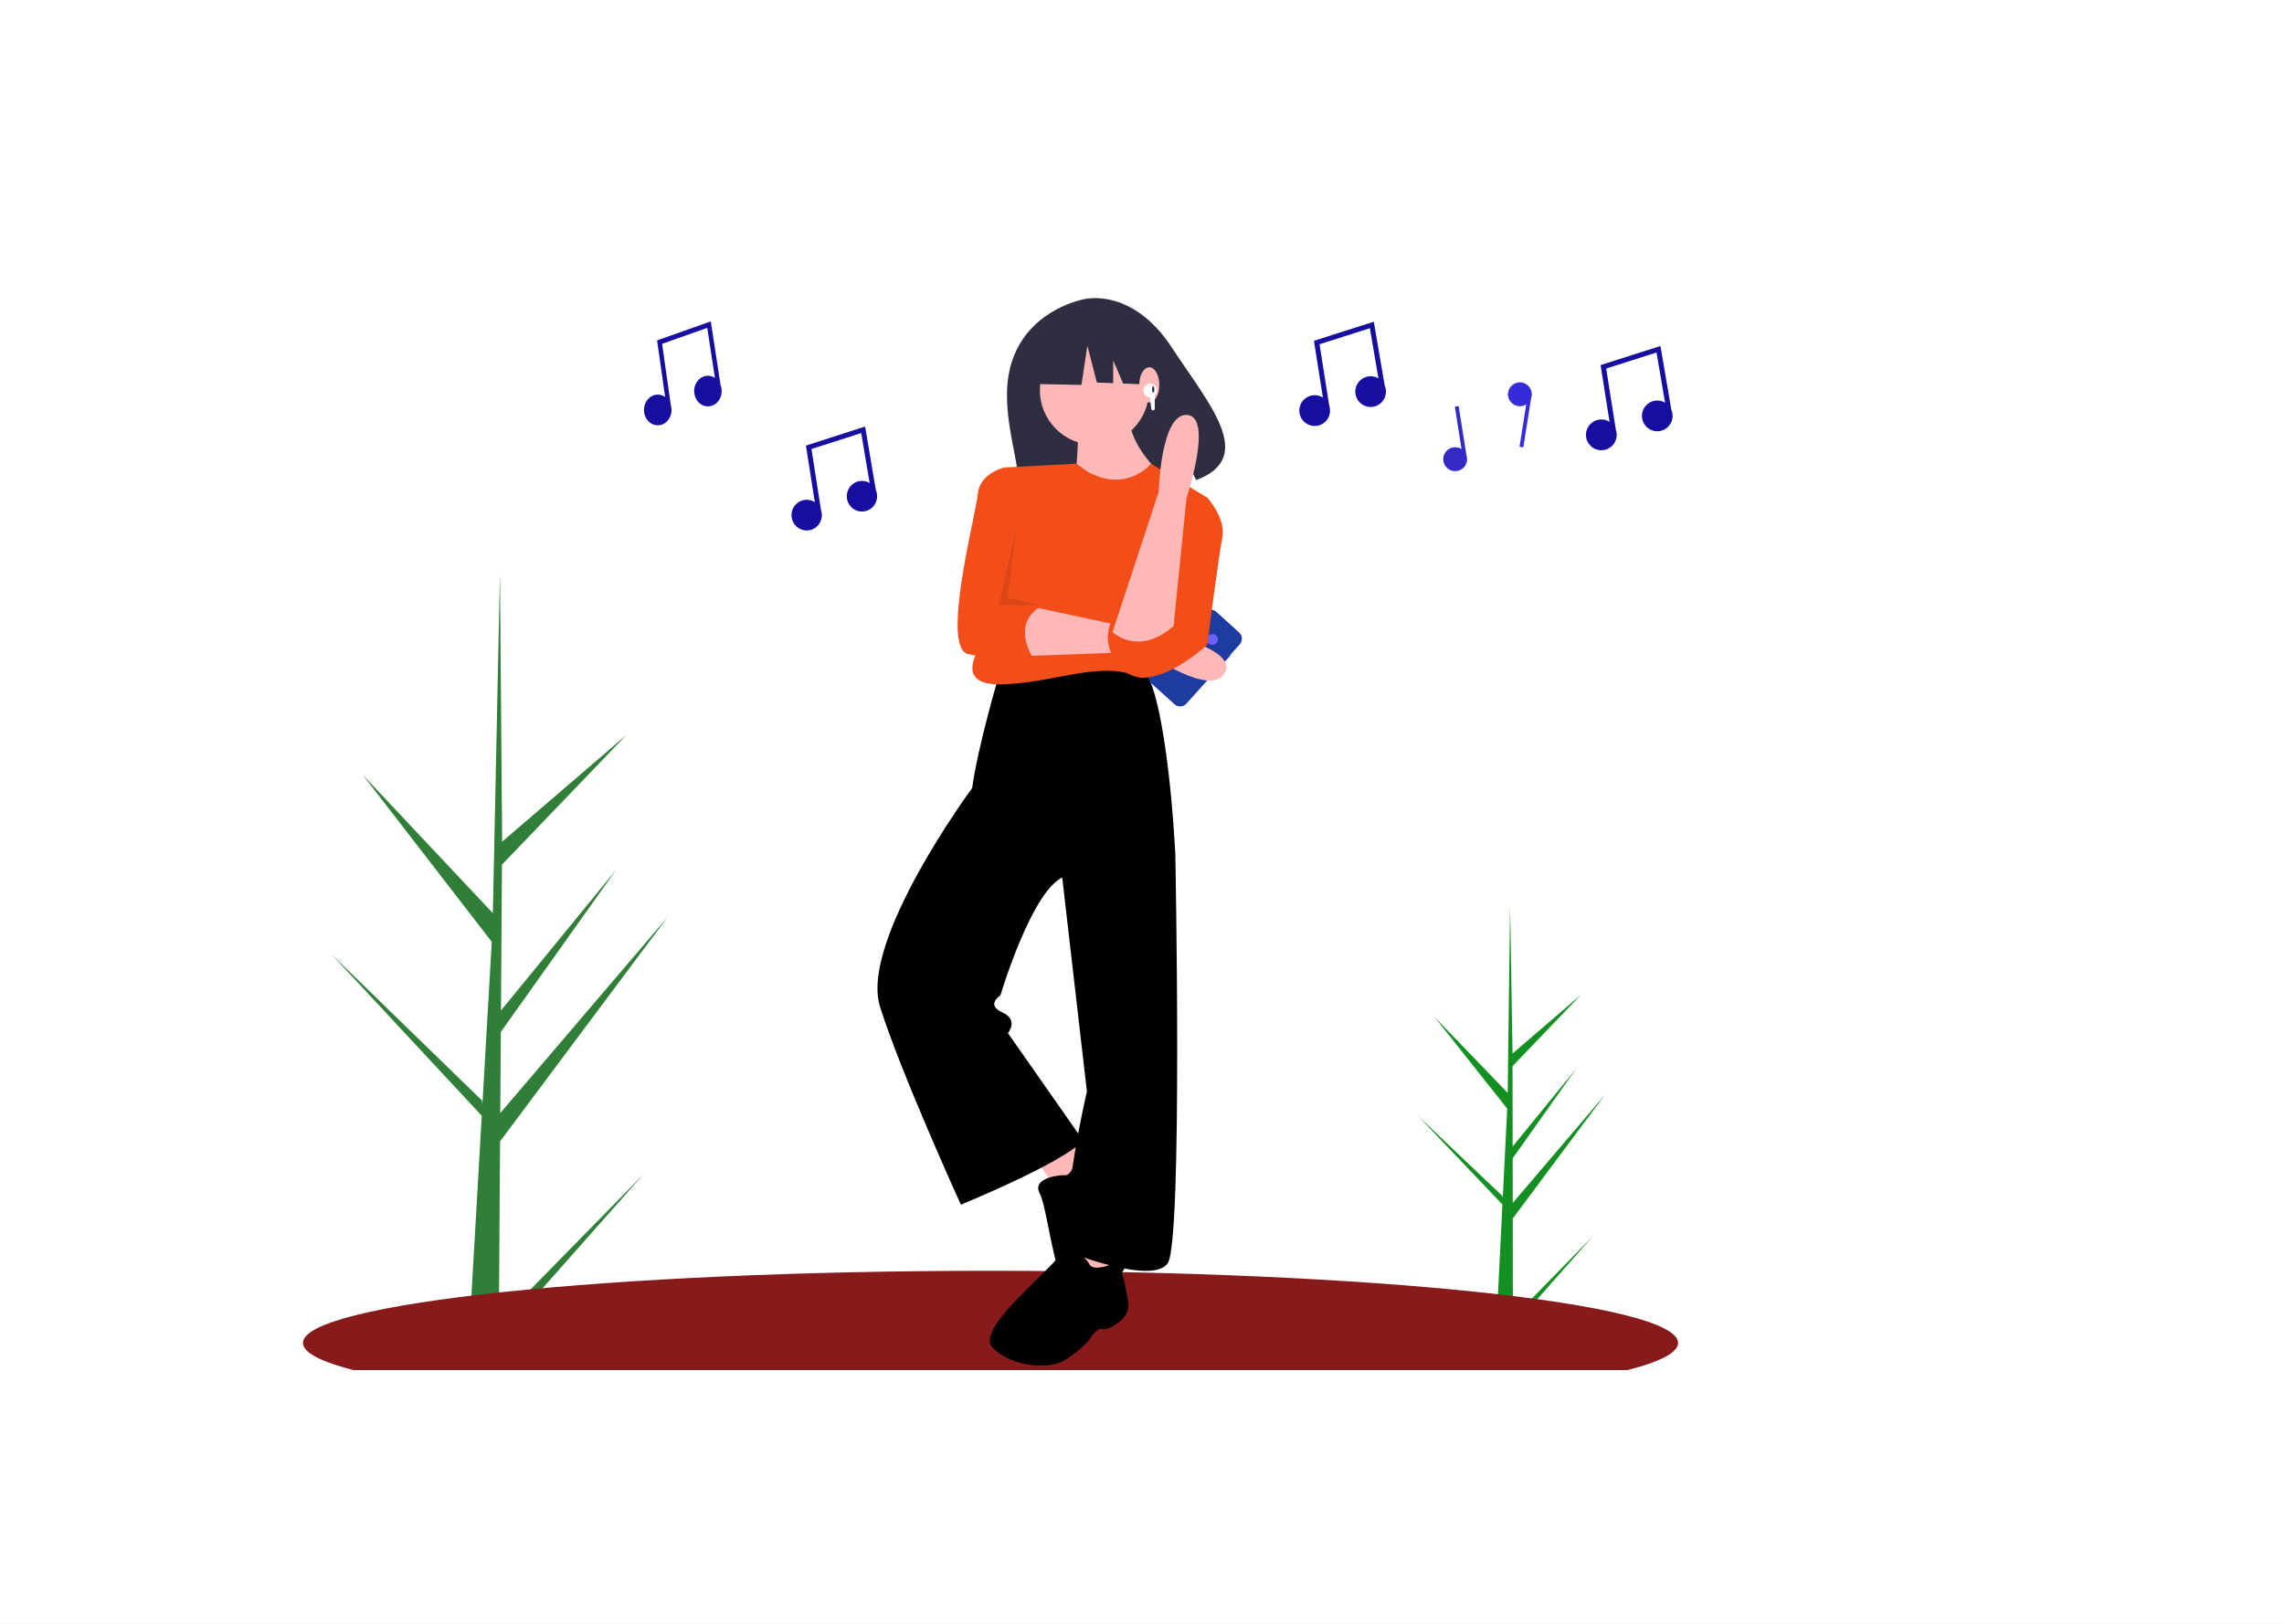 <svg width="1440" height="1024" viewBox="0 0 1440 1024" fill="none" xmlns="http://www.w3.org/2000/svg">
<rect width="1440" height="1024" fill="#E5E5E5"/>
<g id="Desktop - 1">
<rect width="1440" height="1024" fill="white"/>
<g id="undraw_listening_1u79 1">
<g clip-path="url(#clip0)">
<path id="Vector" d="M953.842 831.071L1004.21 779.672L953.848 836.646L953.852 842.478C950.239 842.466 946.663 842.394 943.122 842.26L946.853 767.332L946.796 766.753L946.889 766.642L947.244 759.562L894 703.703L947.271 754.261L947.437 755.759L950.255 699.148L904.43 641.314L950.558 689.201L952.067 571.881L952.075 571.491L952.084 571.875L953.616 664.362L996.911 627.165L953.619 672.328L953.688 722.988L993.782 673.885L953.705 730.435L953.744 758.604L1012 690.226L953.75 768.431L953.842 831.071Z" fill="#148F21"/>
<path id="bigtree" d="M314.515 833.504L405.679 740.55L314.443 843.628L314.363 854.217C307.879 854.17 301.46 854.011 295.108 853.742L302.92 717.712L302.825 716.661L302.993 716.46L303.737 703.606L209 601.778L303.863 693.98L304.14 696.703L310.041 593.927L228.65 488.569L310.733 575.868L315.187 362.845L315.207 362.136L315.218 362.834L316.59 530.787L394.856 463.566L316.479 545.252L315.847 637.242L388.544 548.38L315.767 650.766L315.417 701.917L421 578.188L315.282 719.761L314.515 833.504Z" fill="#307E38"/>
<path id="stand" d="M624.5 892.37C863.915 892.37 1058 872.004 1058 846.88C1058 821.756 863.915 801.389 624.5 801.389C385.085 801.389 191 821.756 191 846.88C191 872.004 385.085 892.37 624.5 892.37Z" fill="#871A1A"/>
<g id="music">
<path id="Vector_2" d="M872.934 242.909L872.981 242.901L866.154 202.889L828.405 214.912L834.053 250.7C832.108 249.467 829.789 248.968 827.511 249.291C825.232 249.614 823.142 250.739 821.615 252.465C820.087 254.191 819.221 256.405 819.172 258.711C819.123 261.018 819.893 263.267 821.346 265.057C822.798 266.847 824.838 268.06 827.101 268.481C829.364 268.902 831.702 268.502 833.698 267.354C835.694 266.205 837.217 264.383 837.997 262.212C838.776 260.041 838.76 257.663 837.951 255.503L837.986 255.497L831.924 217.091L863.67 206.979L869.067 238.609C867.075 237.428 864.727 237.001 862.448 237.406C860.17 237.811 858.112 239.022 856.646 240.817C855.181 242.613 854.406 244.876 854.462 247.195C854.518 249.514 855.4 251.737 856.95 253.46C858.5 255.183 860.614 256.293 862.909 256.587C865.204 256.882 867.529 256.343 869.462 255.067C871.395 253.791 872.807 251.863 873.444 249.633C874.082 247.403 873.9 245.017 872.934 242.909V242.909Z" fill="#160EA0"/>
<path id="Vector_3" d="M454.207 242.567L454.249 242.559L448.128 202.674L414.281 214.659L419.345 250.333C417.601 249.104 415.522 248.606 413.479 248.928C411.435 249.251 409.562 250.372 408.192 252.092C406.822 253.812 406.046 256.019 406.002 258.319C405.958 260.618 406.649 262.86 407.951 264.644C409.253 266.428 411.082 267.638 413.111 268.057C415.14 268.477 417.237 268.079 419.026 266.934C420.816 265.789 422.182 263.972 422.881 261.808C423.579 259.644 423.565 257.274 422.84 255.12L422.871 255.115L417.436 216.83L445.901 206.751L450.739 238.28C448.953 237.103 446.848 236.678 444.805 237.082C442.762 237.485 440.917 238.692 439.603 240.482C438.289 242.272 437.594 244.527 437.644 246.839C437.694 249.151 438.486 251.367 439.875 253.084C441.264 254.802 443.16 255.908 445.218 256.202C447.276 256.495 449.361 255.958 451.094 254.686C452.827 253.414 454.093 251.493 454.665 249.269C455.236 247.046 455.074 244.668 454.207 242.567V242.567Z" fill="#160EA0"/>
<path id="Vector_4" d="M1053.66 258.22L1053.7 258.212L1046.88 218.2L1009.13 230.224L1014.78 266.011C1012.83 264.778 1010.51 264.279 1008.23 264.602C1005.95 264.925 1003.86 266.05 1002.34 267.776C1000.81 269.502 999.943 271.716 999.894 274.022C999.845 276.329 1000.61 278.578 1002.07 280.368C1003.52 282.158 1005.56 283.371 1007.82 283.792C1010.09 284.213 1012.42 283.813 1014.42 282.665C1016.42 281.516 1017.94 279.694 1018.72 277.523C1019.5 275.352 1019.48 272.974 1018.67 270.814L1018.71 270.808L1012.65 232.402L1044.39 222.29L1049.79 253.92C1047.8 252.739 1045.45 252.312 1043.17 252.717C1040.89 253.123 1038.83 254.333 1037.37 256.129C1035.9 257.924 1035.13 260.187 1035.18 262.506C1035.24 264.826 1036.12 267.048 1037.67 268.771C1039.22 270.494 1041.34 271.604 1043.63 271.898C1045.93 272.193 1048.25 271.654 1050.18 270.378C1052.12 269.102 1053.53 267.174 1054.17 264.944C1054.8 262.714 1054.62 260.328 1053.66 258.22V258.22Z" fill="#160EA0"/>
<path id="Vector_5" d="M924.486 286.931L924.513 286.927L919.65 256.111L917.248 256.492L921.464 283.207C919.956 282.251 918.158 281.864 916.391 282.115C914.624 282.365 913.004 283.238 911.82 284.576C910.635 285.914 909.964 287.631 909.926 289.419C909.888 291.208 910.485 292.952 911.611 294.339C912.738 295.727 914.319 296.668 916.074 296.994C917.828 297.32 919.641 297.011 921.189 296.12C922.736 295.23 923.918 293.816 924.522 292.133C925.126 290.45 925.113 288.606 924.486 286.931V286.931Z" fill="#3229C7"/>
<path id="Vector_6" d="M552.126 308.893L552.172 308.885L545.427 269L508.126 280.985L513.707 316.659C511.785 315.43 509.493 314.932 507.242 315.254C504.99 315.576 502.925 316.698 501.416 318.418C499.906 320.138 499.051 322.345 499.002 324.644C498.954 326.944 499.715 329.186 501.15 330.97C502.585 332.754 504.601 333.964 506.837 334.383C509.073 334.802 511.383 334.404 513.355 333.259C515.328 332.115 516.833 330.298 517.603 328.134C518.373 325.97 518.357 323.599 517.558 321.446L517.592 321.44L511.603 283.156L542.972 273.077L548.305 304.606C546.336 303.429 544.016 303.003 541.765 303.407C539.513 303.811 537.48 305.017 536.032 306.807C534.584 308.598 533.818 310.853 533.873 313.165C533.928 315.477 534.8 317.692 536.332 319.41C537.863 321.127 539.952 322.233 542.22 322.527C544.488 322.821 546.785 322.283 548.695 321.012C550.605 319.74 552.001 317.818 552.63 315.595C553.26 313.372 553.081 310.994 552.126 308.893V308.893Z" fill="#160EA0"/>
<path id="Vector_7" d="M965.747 248.673C965.75 247.003 965.2 245.379 964.182 244.057C963.164 242.734 961.737 241.789 960.124 241.37C958.511 240.951 956.805 241.081 955.275 241.741C953.744 242.4 952.476 243.551 951.67 245.013C950.864 246.474 950.565 248.163 950.822 249.814C951.078 251.464 951.875 252.982 953.086 254.128C954.297 255.275 955.855 255.985 957.513 256.146C959.171 256.308 960.836 255.912 962.245 255.021L958.029 281.736L960.43 282.117L965.294 251.301L965.267 251.297C965.582 250.458 965.745 249.569 965.747 248.673V248.673Z" fill="#352BDA"/>
</g>
<g id="girl">
<path id="Vector_8" d="M653.252 731.146L667.482 752.547L688.828 735.902L674.598 718.068L653.252 731.146Z" fill="#FFB8B8"/>
<path id="Vector_9" d="M670.231 741.064C670.231 741.064 649.85 742.014 655.595 752.815C661.34 763.616 665.822 824.561 682.219 821.03C698.616 817.499 713.482 798.819 713.3 785.96C713.118 773.102 711.065 767.525 711.065 767.525C711.065 767.525 706.669 759.013 709.596 756.663C712.523 754.313 713.628 739.457 706.656 734.939C699.685 730.422 679.535 724.443 679.535 724.443C679.535 724.443 677.494 742.939 670.231 741.064Z" fill="black"/>
<path id="Vector_10" d="M680.527 781.081L675.783 807.237L700.687 809.615V789.403L680.527 781.081Z" fill="#FFB8B8"/>
<path id="Vector_11" d="M629.534 426.783C629.534 426.783 616.489 470.773 612.932 496.93C612.932 496.93 541.779 593.232 554.823 634.844C567.868 676.456 605.816 759.68 605.816 759.68C605.816 759.68 669.854 733.524 682.899 719.257L635.463 651.489C635.463 651.489 642.579 643.166 631.906 638.411C621.233 633.655 630.72 627.711 630.72 627.711C630.72 627.711 650.88 559.942 671.04 552.809L741.007 538.542C741.007 538.542 736.263 437.484 719.661 419.65C719.661 419.65 636.649 420.839 629.534 426.783Z" fill="black"/>
<path id="Vector_12" d="M686.456 796.537C686.456 796.537 674.597 779.892 668.668 790.592C662.738 801.292 614.117 838.149 625.976 850.038C637.835 861.927 661.553 864.305 672.226 857.172C682.899 850.038 686.456 845.282 686.456 845.282C686.456 845.282 691.2 836.96 694.757 838.149C698.315 839.338 711.36 832.204 711.36 823.882C711.36 815.559 705.43 795.348 705.43 795.348C705.43 795.348 688.828 803.67 686.456 796.537Z" fill="black"/>
<path id="Vector_13" d="M668.668 544.486L685.27 688.345C685.27 688.345 675.783 728.769 673.411 759.68C671.04 790.592 673.411 789.403 673.411 789.403C673.411 789.403 726.776 810.804 736.263 796.537C745.75 782.27 741.007 538.542 741.007 538.542L712.545 512.385L668.668 544.486Z" fill="black"/>
<path id="Vector_14" d="M639.718 223.328C652.029 194.206 683.367 188.706 683.367 188.706C683.367 188.706 713.542 180.635 738.742 219.071C762.23 254.896 792.519 288.461 754.106 302.761L743.96 281.396L742.742 305.983C737.157 307.149 731.511 308.008 725.832 308.556C683.224 312.896 643.06 320.111 642.316 304.674C641.327 284.152 627.872 251.35 639.718 223.328Z" fill="#2F2E41"/>
<path id="Vector_15" d="M690.014 280.547C709.007 280.547 724.404 265.11 724.404 246.068C724.404 227.026 709.007 211.589 690.014 211.589C671.02 211.589 655.623 227.026 655.623 246.068C655.623 265.11 671.02 280.547 690.014 280.547Z" fill="#FFB8B8"/>
<path id="Vector_16" d="M679.934 268.063C679.934 268.063 679.341 303.136 675.783 311.458C672.226 319.781 739.228 304.919 739.228 304.919C739.228 304.919 715.51 288.275 711.953 265.685L679.934 268.063Z" fill="#FFB8B8"/>
<path id="Vector_17" d="M685.27 297.191L678.794 292.416L633.092 294.814L623.604 399.438C623.604 399.438 596.329 431.539 629.534 431.539C662.738 431.539 693.571 416.083 717.289 426.783C741.007 437.484 761.167 313.836 761.167 313.836L725.713 292.416C725.713 292.416 710.174 311.458 685.27 297.191Z" fill="#F34E1A"/>
<path id="Vector_18" d="M646.136 381.605L712.545 395.872V411.328L646.136 413.705C646.136 413.705 639.021 386.36 646.136 381.605Z" fill="#FFB8B8"/>
<path id="Vector_19" d="M646.136 300.758L633.092 294.814C633.092 294.814 617.675 298.38 616.489 311.458C615.303 324.537 592.772 408.95 610.56 412.516C628.348 416.083 652.066 416.083 652.066 416.083C652.066 416.083 636.649 394.683 655.623 382.793L641.393 375.66C641.393 375.66 627.162 343.559 636.649 326.914C646.136 310.27 646.136 300.758 646.136 300.758Z" fill="#F34E1A"/>
<path id="Vector_20" d="M646.679 212.748L678.085 196.255L721.458 203.002L730.43 242.736L708.093 241.875L701.852 227.277V241.634L691.546 241.237L685.563 217.996L681.825 242.736L645.183 241.987L646.679 212.748Z" fill="#2F2E41"/>
<path id="Vector_21" d="M724.602 253.803C728.095 253.803 730.927 248.835 730.927 242.706C730.927 236.578 728.095 231.61 724.602 231.61C721.109 231.61 718.277 236.578 718.277 242.706C718.277 248.835 721.109 253.803 724.602 253.803Z" fill="#FFB8B8"/>
<path id="Vector_22" d="M725.21 250.562C727.594 250.562 729.526 248.624 729.526 246.234C729.526 243.844 727.594 241.907 725.21 241.907C722.826 241.907 720.894 243.844 720.894 246.234C720.894 248.624 722.826 250.562 725.21 250.562Z" fill="white"/>
<path id="Vector_23" d="M727.063 247.693C727.451 247.693 727.765 246.748 727.765 245.583C727.765 244.417 727.451 243.472 727.063 243.472C726.676 243.472 726.362 244.417 726.362 245.583C726.362 246.748 726.676 247.693 727.063 247.693Z" fill="#2F2E41"/>
<path id="Vector_24" d="M726.952 258.795C726.659 258.795 726.378 258.678 726.171 258.471C725.964 258.263 725.847 257.981 725.847 257.688L724.743 248.831H728.056V257.688C728.056 257.833 728.027 257.977 727.972 258.111C727.916 258.246 727.835 258.368 727.732 258.471C727.63 258.573 727.508 258.655 727.374 258.711C727.24 258.766 727.097 258.795 726.952 258.795V258.795Z" fill="white"/>
<path id="Vector_25" opacity="0.1" d="M640.828 333.016L629.63 381.666H655.759L635.229 376.988L640.828 333.016Z" fill="black"/>
<path id="Vector_26" d="M775.731 413.382L775.483 413.158L781.612 406.339C782.078 405.821 782.438 405.216 782.67 404.558C782.903 403.901 783.004 403.204 782.968 402.507C782.932 401.81 782.759 401.128 782.46 400.498C782.161 399.868 781.741 399.303 781.224 398.836L766.814 385.817C766.298 385.35 765.694 384.989 765.038 384.756C764.382 384.523 763.687 384.421 762.992 384.458C762.297 384.494 761.616 384.667 760.988 384.967C760.359 385.267 759.796 385.688 759.33 386.206L725.703 423.614C725.237 424.132 724.878 424.737 724.645 425.395C724.413 426.052 724.311 426.75 724.347 427.446C724.384 428.143 724.556 428.826 724.855 429.456C725.155 430.085 725.575 430.65 726.092 431.117L740.501 444.137C741.018 444.604 741.622 444.964 742.278 445.197C742.933 445.431 743.629 445.532 744.324 445.496C745.019 445.46 745.7 445.287 746.328 444.987C746.956 444.686 747.519 444.265 747.985 443.747L771.12 418.012L771.368 418.236L775.731 413.382Z" fill="#1E3BA0"/>
<path id="Vector_27" d="M764.427 406.671C766.313 406.671 767.842 405.138 767.842 403.247C767.842 401.356 766.313 399.824 764.427 399.824C762.541 399.824 761.012 401.356 761.012 403.247C761.012 405.138 762.541 406.671 764.427 406.671Z" fill="#6C63FF"/>
<path id="Vector_28" d="M740.747 401.183C740.747 401.183 781.172 410.993 771.858 424.979C762.544 438.965 725.772 413.401 725.772 413.401L740.747 401.183Z" fill="#FFB8B8"/>
<path id="Vector_29" d="M750.494 313.836H761.167C761.167 313.836 773.025 326.914 770.654 338.804C768.282 350.693 761.167 406.572 761.167 406.572C761.167 406.572 725.59 439.862 707.802 422.028C690.014 404.194 703.059 387.549 703.059 387.549C703.059 387.549 726.776 406.572 739.821 381.605L750.494 313.836Z" fill="#F34E1A"/>
<path id="Vector_30" d="M739.887 394.895L748.055 313.991C748.055 313.991 765.187 262.915 748.463 261.664C731.739 260.412 730.564 310.063 730.564 310.063L701.436 398.593C701.436 398.593 717.421 414.289 739.887 394.895Z" fill="#FFB8B8"/>
</g>
</g>
</g>
</g>
<defs>
<clipPath id="clip0">
<rect x="191" y="188" width="867" height="676" fill="white"/>
</clipPath>
</defs>
</svg>
